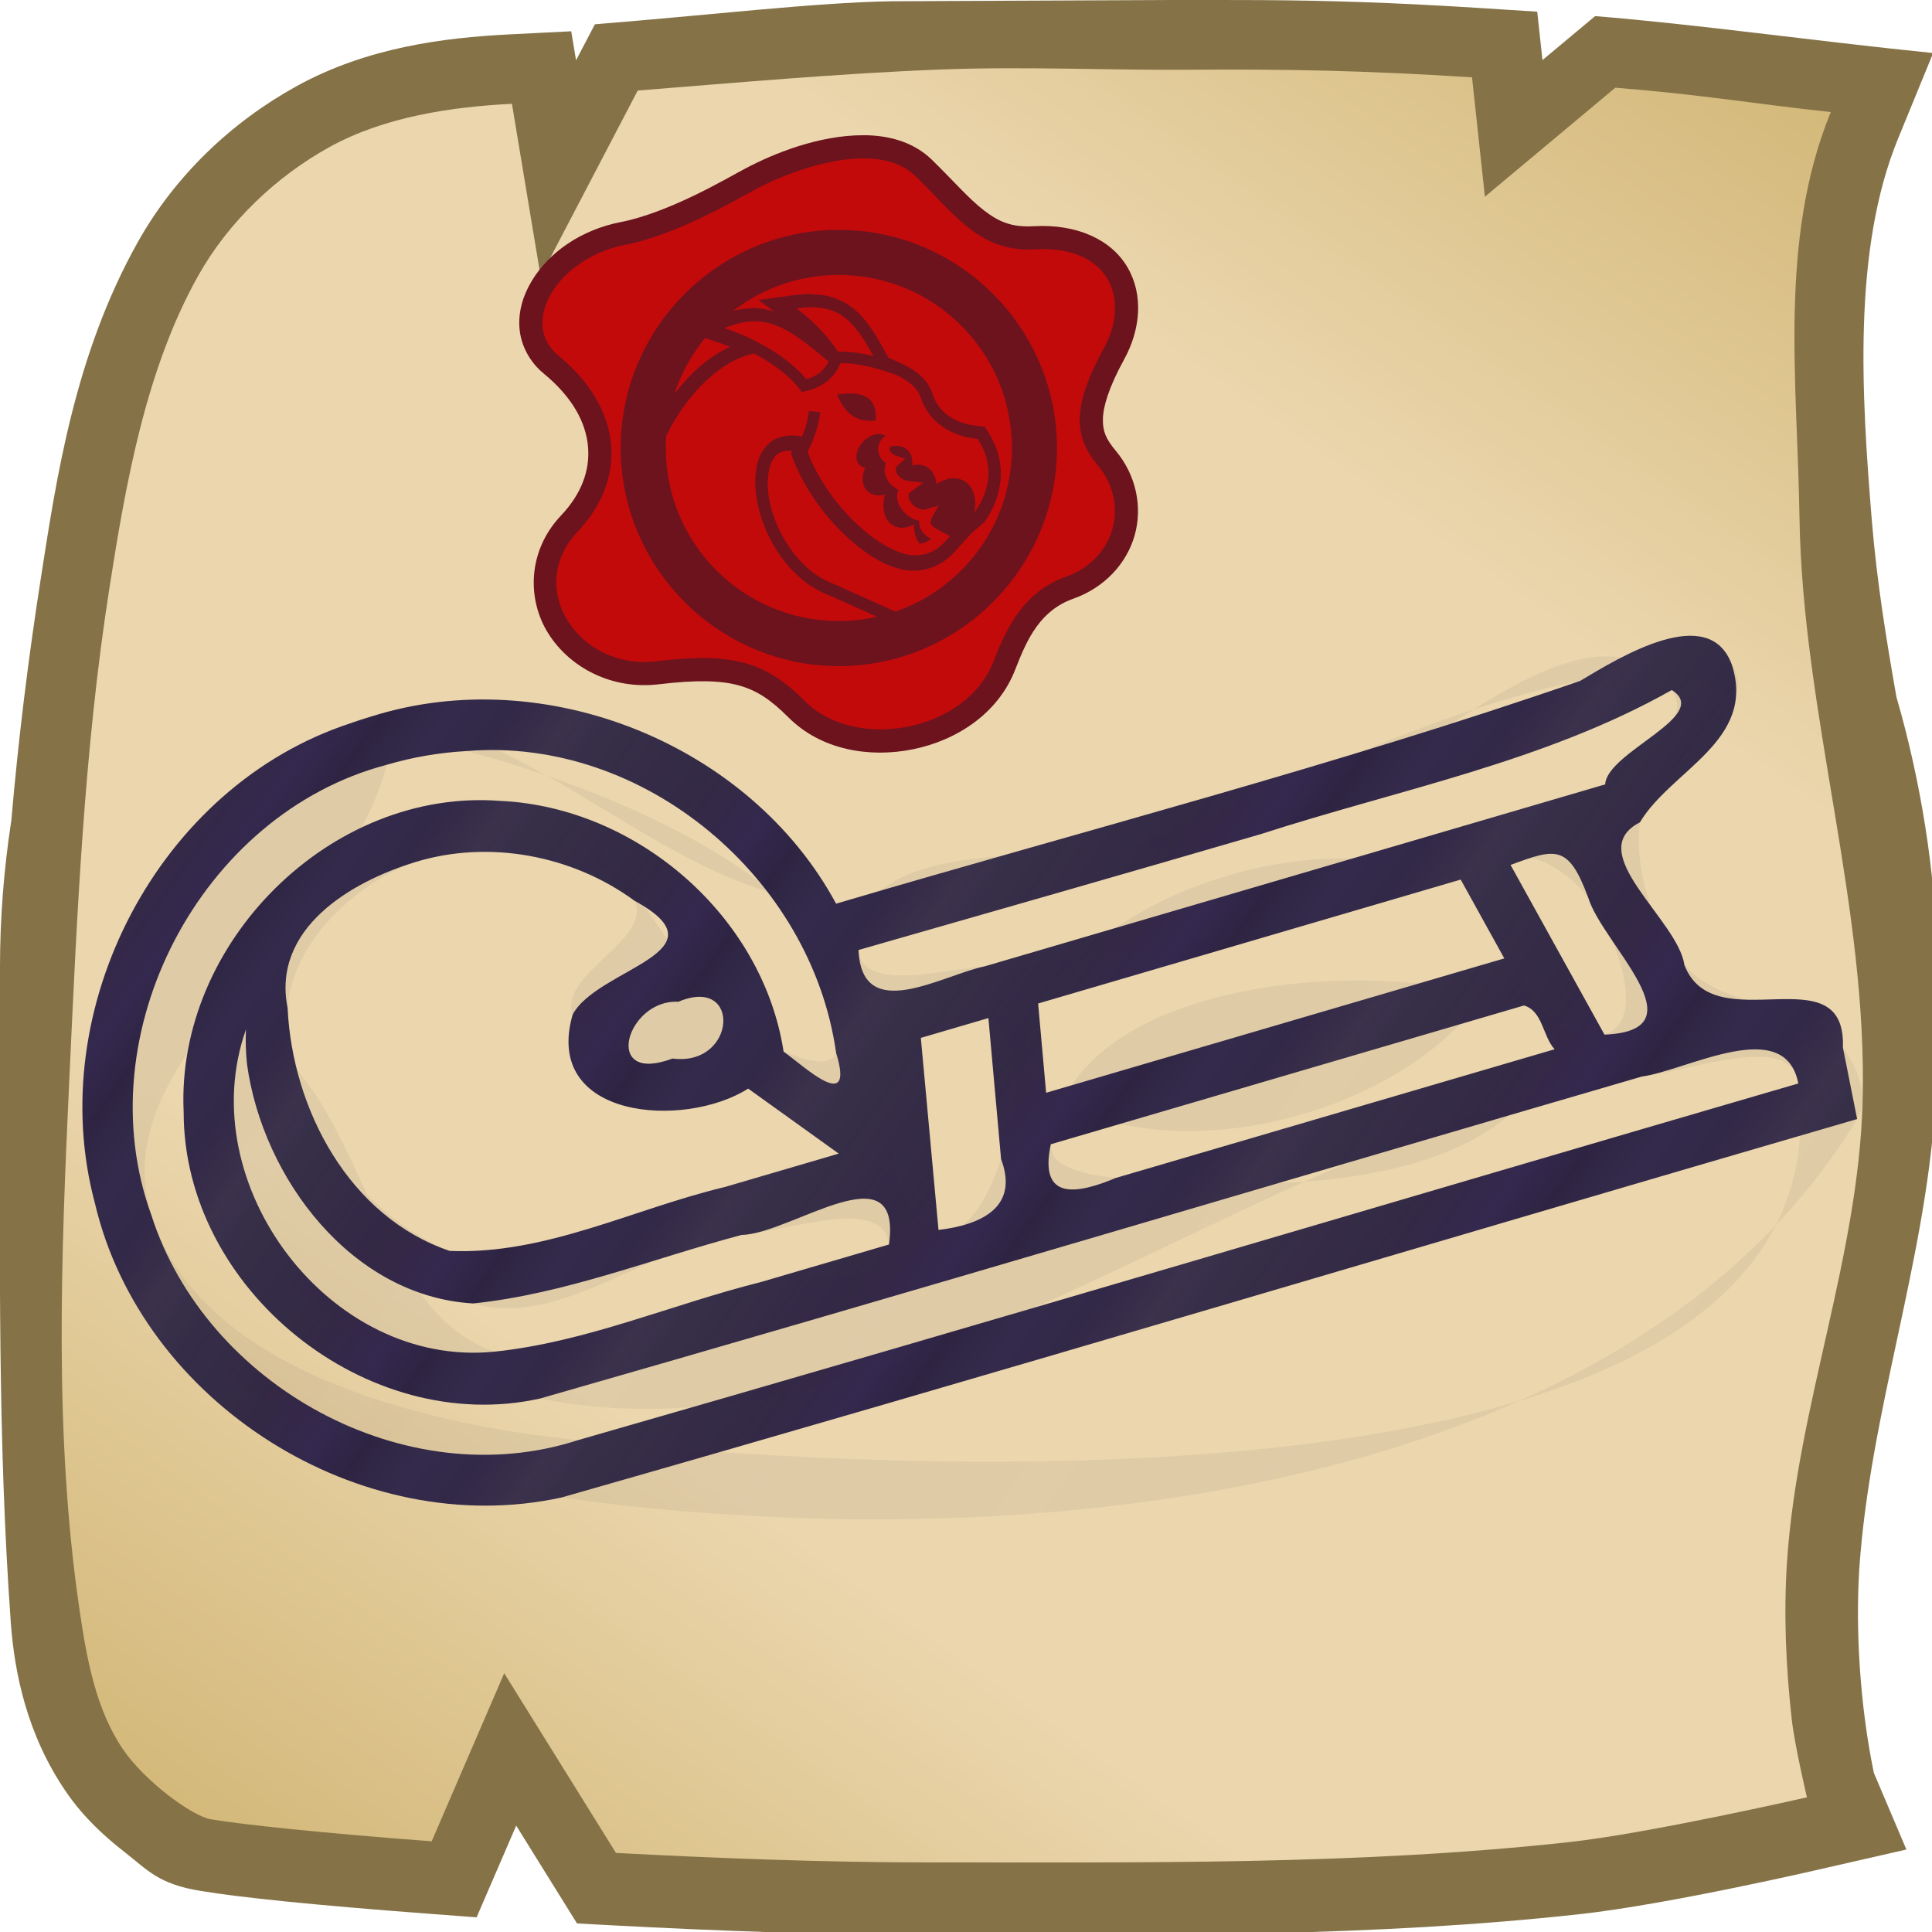<svg height="500" viewBox="0 0 132.292 132.292" width="500" xmlns="http://www.w3.org/2000/svg" xmlns:xlink="http://www.w3.org/1999/xlink"><linearGradient id="a"><stop offset="0" stop-color="#d3b879"/><stop offset=".25" stop-color="#ebd6ad"/><stop offset=".5" stop-color="#ebd6ad"/><stop offset=".75" stop-color="#ebd6ad"/><stop offset="1" stop-color="#d3b879"/></linearGradient><linearGradient id="b" gradientUnits="userSpaceOnUse" x1="116.132" x2="22.669" xlink:href="#a" y1="0" y2="132.292"/><linearGradient id="c" gradientUnits="userSpaceOnUse" spreadMethod="repeat" x1="-17.85" x2="5.027" y1="110.49" y2="126.856"><stop offset="0" stop-color="#2e2442"/><stop offset=".125" stop-color="#342a4b"/><stop offset=".25" stop-color="#322848"/><stop offset=".375" stop-color="#322947" stop-opacity=".95"/><stop offset=".5" stop-color="#322a46" stop-opacity=".98"/><stop offset=".75" stop-color="#2e2442" stop-opacity=".97"/><stop offset=".906" stop-color="#34284e"/><stop offset="1" stop-color="#2e2442"/></linearGradient><filter id="d" color-interpolation-filters="sRGB" height="1.006" width="1.006" x="-.003" y="-.003"><feGaussianBlur stdDeviation=".352"/></filter><filter id="e" color-interpolation-filters="sRGB" height="1.009" width="1.009" x="-.004" y="-.004"><feGaussianBlur stdDeviation=".123"/></filter><filter id="f" color-interpolation-filters="sRGB" height="1.055" width="1.027" x="-.013" y="-.027"><feGaussianBlur stdDeviation=".68"/></filter><path d="m250.471 499.983c51.835.039 104.538.441 157.504-5.348 23.527-2.571 63.666-11.943 63.666-11.943l20.957-4.789-8.406-19.797c-3.626-17.49-4.76-37.133-3.756-52.852 2.741-40.111 16.933-78.897 19.564-119.016.828-12.623.691-24.469.344-42.18-.347-17.711-3.704-41.244-10.317-63.953-2.609-14.831-5.05-29.754-6.35-45.516-2.711-32.883-4.959-70.153 6.762-98.752l9.072-22.131c-31.313-3.172-61.138-7.435-87.342-9.543l-13.605 11.365-1.35-12.51-15.117-.967c-21.868-1.39-38.846-1.919-56.314-2.025-5.823-.036-16.508-.027-22.639-.027l-72.837.327c-19.69.327-47.169 3.598-76.591 5.948l-4.609 8.811-.258.496-1.246-7.498-16.018.805c-16.981.856-36.821 3.38-54.957 13.381-16.734 9.228-31.341 23.054-40.965 40.189-16.466 29.318-21.106 61.291-25.148 87.197-3.249 20.824-5.799 41.628-7.584 62.336-1.944 12.576-2.924 25.282-2.933 38.008l.001 27.979c.014 46.729-.629 93.964 2.793 141.27.941 13.005 4.17 29.035 14.33 43.824 4.451 6.479 9.806 11.404 15.326 15.693 5.506 4.279 8.509 8.111 19.365 9.824 9.832 1.663 30.066 3.742 58.57 5.875l12.771.959 10.229-23.693 15.715 25.273 9.365.502c25.465 1.348 54.433 2.491 81.955 2.473z" fill="#857347" stroke-width="3.78" transform="scale(.265)"/><path d="m43.667 6.199-6.649 12.723-1.963-11.814c-4.152.209-8.735.888-12.484 2.956-3.665 2.021-6.931 5.135-8.988 8.796-3.594 6.399-4.968 14.212-6.101 21.472-1.724 11.049-2.209 22.267-2.729 33.439-.565 12.142-1.075 24.438.693 36.464.487 3.314 1.111 6.835 3.004 9.59 1.45 2.11 4.687 4.544 6.008 4.751 2.083.354 7.611.944 15.101 1.505l4.967-11.508 7.651 12.304c6.689.354 14.283.654 21.43.649 14.614-.01 29.291.201 43.819-1.387 5.496-.601 16.303-3.069 16.303-3.069s-.84-3.54-1.041-5.344c-.4-3.586-.562-7.22-.321-10.821.708-10.588 4.876-20.805 5.172-31.413.374-13.426-4.117-26.631-4.321-40.061-.141-9.278-1.441-19.011 2.143-27.756-5.568-.608-8.703-1.18-14.752-1.67l-8.932 7.465-.881-8.173c-7.611-.484-12.854-.566-19.284-.522-5.85.04-11.266-.236-17.112-.015-6.769.256-14.283.929-20.733 1.44z" fill="url(#b)" stroke-width="4.763"/><g><path d="m25.497 49.039c11.835-3.713 25.855 1.906 31.754 12.84 17.002-5.024 34.193-9.447 50.953-15.258 2.734-1.635 8.846-5.406 10.39-1.083 1.654 5.207-4.152 7.177-6.303 10.772-3.986 2.038 2.608 6.665 3.045 9.762 2.024 5.285 11.09-.898 10.856 5.661.324 1.631.649 3.262.973 4.893-29.585 8.609-59.102 17.467-88.73 25.917-13.752 2.993-28.735-6.456-31.941-20.175-3.559-13.272 4.343-28.552 17.513-32.845l.742-.253zm.977 3.332c-12.746 3.351-20.608 18.443-16.111 30.83 3.738 11.68 17.404 19.248 29.223 15.409 27.888-7.998 55.696-16.301 83.553-24.421-.919-4.712-7.577-.905-10.727-.47-25.148 7.331-50.248 14.836-75.43 22.044-11.861 2.631-24.417-7.459-24.406-19.624-.545-11.567 10.075-22.21 21.713-21.295 9.329.437 17.934 7.877 19.367 17.165 1.451 1.036 4.895 4.315 3.596.089-1.675-11.962-13.146-21.679-25.308-20.669-1.851.102-3.691.417-5.47.942zm1.954 6.662c-4.424 1.357-9.824 4.556-8.734 9.999.332 6.934 4.219 14.289 11.092 16.623 6.567.281 12.58-2.882 18.858-4.378 2.596-.761 5.192-1.523 7.788-2.284-2.067-1.484-4.135-2.968-6.202-4.452-4.376 2.782-14.08 2.097-12.02-5.062 1.656-3.173 10.702-4.285 4.225-7.808-4.243-3.111-9.956-4.188-15.006-2.638zm-11.584 11.455c-3.75 10.579 5.719 23.225 17.025 22.064 6.285-.653 12.148-3.243 18.246-4.768 2.919-.856 5.838-1.712 8.757-2.568.921-6.617-6.704-.718-10.095-.653-6.099 1.616-12.091 4.043-18.383 4.69-8.324-.487-14.406-8.591-15.479-16.377-.086-.792-.112-1.591-.071-2.387zm97.63-23.238c-8.712 4.918-18.682 6.808-28.121 9.858-9.179 2.682-18.374 5.306-27.566 7.942.216 5.132 5.714 1.72 8.63 1.122 14.165-4.154 28.33-8.308 42.496-12.462.115-2.234 7.349-4.709 4.561-6.46zm-68.029 21.346c-3.531-.194-5.284 5.716-.396 3.888 4.388.566 4.749-5.734.396-3.888zm24.639.117c.183 2.038.366 4.076.549 6.114 10.458-3.067 20.916-6.134 31.374-9.201-.996-1.799-1.992-3.598-2.987-5.397-9.645 2.828-19.291 5.656-28.936 8.485zm-8.031 2.355c.403 4.384.807 8.768 1.21 13.152 2.987-.359 5.514-1.584 4.285-4.852-.289-3.219-.578-6.438-.868-9.656-1.542.452-3.085.904-4.627 1.357zm40.381-11.842c2.144 3.873 4.288 7.747 6.432 11.62 6.755-.28-.15-6.182-1.116-9.386-1.354-3.66-2.222-3.378-5.316-2.234zm.923 9.623c-10.802 3.168-21.604 6.335-32.406 9.503-.851 3.986 1.93 3.36 4.47 2.302 10.01-2.936 20.021-5.871 30.031-8.807-.815-.874-.807-2.612-2.095-2.999z" fill="url(#c)"/><path d="m25.497 49.039c11.407.484 20.349 12.307 31.754 12.84 17.71.827 33.568-11.781 50.953-15.258 3.414-.683 8.503-4.01 10.39-1.083 2.254 3.497-5.832 6.639-6.303 10.772-.386 3.387.859 7.147 3.045 9.762 2.617 3.131 8.408 2.395 10.856 5.661.997 1.331 1.835 3.471.973 4.893-15.979 26.346-58.217 30.204-88.73 25.917-12.471-1.752-28.718-8.002-31.941-20.175-3.175-11.994 8.059-24.81 17.513-32.845.199-.169.494-.172.742-.253.249-.081.488-.242.749-.231zm.977 3.332c-2.765 11.261-19.56 19.759-16.111 30.83 3.275 10.514 18.266 14.305 29.223 15.409 28.87 2.909 87.035 4.385 83.553-24.421-.43-3.553-7.174-.899-10.727-.47-26.006 3.143-49.739 27.157-75.43 22.044-10.238-2.038-23.892-9.198-24.406-19.624-.499-10.125 11.579-21.039 21.713-21.295 8.624-.218 11.34 14.006 19.367 17.165 1.116.439 3.179 1.213 3.596.089 3.784-10.213-14.774-17.899-25.308-20.669-1.789-.471-4.278-.473-5.47.942-0.0 0 0 0 0 0zm1.954 6.662c-4.173 1.473-8.448 5.582-8.734 9.999-.431 6.647 4.898 14.17 11.092 16.623 6 2.376 12.616-2.74 18.858-4.378 2.617-.687 7.334.383 7.788-2.284.427-2.509-3.982-3.208-6.202-4.452-3.793-2.125-10.578-.961-12.02-5.062-.982-2.792 5.513-5.143 4.225-7.808-2.211-4.572-10.217-4.329-15.006-2.638zm-11.584 11.455c8.337 4.097 8.234 19.062 17.025 22.064 5.949 2.031 12.188-3.089 18.246-4.768 2.931-.813 9.091.455 8.757-2.568-.371-3.351-6.737-.965-10.095-.653-6.297.585-12.308 6.449-18.383 4.69-7.215-2.09-12.599-9.439-15.479-16.377-.305-.735-.626-1.816-.071-2.387 0-0.0 0-0.0 0 0zm97.63-23.238c-5.984-7.928-18.658 6.839-28.121 9.858-9.11 2.907-28.289-1.593-27.566 7.942.219 2.893 5.738 1.348 8.63 1.122 14.717-1.15 30.487-3.878 42.496-12.462 2.144-1.533 6.149-4.356 4.561-6.46zm-68.029 21.346-.396 3.888zm24.639.117c-1.152 1.691-1.142 4.962.549 6.114 9.007 6.135 27.231.879 31.374-9.201.782-1.902-1.085-4.616-2.987-5.397-9.297-3.822-23.278.177-28.936 8.485zm-8.031 2.355c-2.475 3.641-2.974 11.784 1.21 13.152 2.051.67 3.612-2.802 4.285-4.852 1.007-3.071 1.803-7.837-.868-9.656-1.328-.905-3.724.027-4.627 1.357zm40.381-11.842c-2.957 3.294 2.218 12.979 6.432 11.62 2.999-.967.78-6.87-1.116-9.386-1.157-1.535-4.032-3.664-5.316-2.234zm.923 9.623c-10.62-3.732-31.336-1.703-32.406 9.503-.159 1.669 2.802 2.143 4.47 2.302 10.385.992 26.573 1.035 30.031-8.807.404-1.15-.945-2.595-2.095-2.999z" fill="url(#c)" filter="url(#f)" opacity=".25"/><g stroke-width="3.148" transform="matrix(.318 0 0 .318 133.456 -14.611)"><path d="m-233.658 75.061c-.007-0-.013.002-.019.002-9.801-.033-19.586 4.045-25.453 7.139-2.164 1.141-6.144 3.469-11.113 5.861-4.969 2.392-10.809 4.743-15.711 5.691-8.621 1.667-15.498 6.523-19.209 12.67-1.855 3.073-2.938 6.566-2.654 10.18.284 3.614 2.124 7.229 5.199 9.756 6.306 5.181 9.108 10.644 9.559 15.74.45 5.097-1.375 10.163-5.822 14.863-7.207 7.618-7.35 18.064-2.717 25.406s13.66 12.143 23.828 10.92c8-.962 13.238-.84 17.146.234 3.909 1.074 6.87 3.042 10.754 6.924 6.993 6.988 17.367 8.74 26.744 6.846 9.377-1.894 18.384-7.646 22.072-17.201 2.619-6.784 5.458-12.727 12.521-15.238 6.74-2.395 11.486-7.613 13.189-13.656 1.703-6.043.357-12.891-4.096-18.219h-.002c-2.081-2.489-2.804-4.139-2.744-6.83.059-2.691 1.272-6.802 4.58-12.832 3.518-6.415 4.197-13.87.701-19.834-3.496-5.964-10.904-9.345-20.152-8.828-4.811.269-7.527-.94-10.758-3.416-3.23-2.476-6.652-6.46-11.188-10.883v-.002c-4.075-3.973-9.522-5.272-14.656-5.293zm-.041 9.975c.001 0.0.001-0.0.002 0 3.53.015 6.065.835 7.732 2.461 4.124 4.022 7.603 8.224 12.084 11.658 4.481 3.434 10.286 5.857 17.381 5.461 6.784-.379 9.655 1.634 10.99 3.912 1.335 2.278 1.398 5.912-.84 9.992-3.7 6.745-5.693 12.197-5.809 17.408-.115 5.211 2.019 9.803 5.064 13.447 2.458 2.941 2.974 6.186 2.148 9.117-.826 2.931-3.001 5.567-6.928 6.963h-.002c-11.082 3.94-15.666 13.746-18.484 21.045-2.169 5.619-8.003 9.654-14.742 11.016-6.739 1.361-13.756-.163-17.719-4.123-4.56-4.558-9.317-7.88-15.162-9.486s-12.395-1.554-20.98-.521c-6.417.772-11.636-2.273-14.201-6.338s-2.863-8.588 1.527-13.229c6.054-6.399 9.232-14.442 8.512-22.596s-5.265-16.083-13.16-22.57c-1.196-.982-1.505-1.753-1.59-2.83-.085-1.077.247-2.581 1.25-4.242 2.005-3.322 6.62-6.882 12.564-8.031 6.388-1.235 12.773-3.914 18.145-6.5 5.372-2.586 9.848-5.185 11.438-6.023 4.805-2.534 14.044-6.016 20.779-5.99z" fill="#6c131e" stroke-width="3.148"/><path d="m-233.678 80.048c-8.271-.033-17.788 3.75-23.126 6.565-3.754 1.979-16.913 9.855-28.203 12.039-14.565 2.816-22.986 16.835-14.445 23.854 14.202 11.668 14.693 26.785 4.192 37.885-11.597 12.258.307 29.942 16.892 27.947 16.585-1.995 23.579.144 32.023 8.583 10.956 10.948 34.781 6.55 40.639-8.624 2.719-7.042 6.43-14.915 15.503-18.141 10.667-3.791 13.847-15.709 6.937-23.978-5.127-6.134-5.718-12.484 1.29-25.259 5.756-10.494 1.232-22.179-14.8-21.283-11.907.665-17.046-7.264-25.706-15.709-2.871-2.8-6.863-3.86-11.195-3.877z" fill="#c20a0a" stroke-width="31.4"/><path d="m-239.052 95.443c-25.861 0-46.971 21.1-46.971 46.963 0 25.863 21.108 46.973 46.971 46.973 25.862 0 46.971-21.11 46.971-46.973 0-25.862-21.109-46.963-46.971-46.963z" fill="#6c131e" stroke-width="3.148"/><path d="m-239.052 105.151c-20.609 0-37.257 16.647-37.257 37.257 0 20.609 16.648 37.265 37.257 37.265 20.608 0 37.265-16.655 37.265-37.264 0-20.609-16.656-37.257-37.265-37.257z" fill="#c20a0a" stroke-width="31.4"/><path d="m-920.529 467.439c-5.589 1.055-11.31 2.761-17.285 5.223l-28.514 11.748 29.244 9.789c3.267 1.094 6.497 2.29 9.672 3.572-17.47 7.749-32.362 21.944-43.494 36.01-7.715 9.748-14.675 20.618-20.279 32.24l-.961 1.996-.152 2.211c-.239 3.487-.373 7.027-.373 10.617 0 84.087 68.227 152.342 152.314 152.342 11.539 0 22.789-1.287 33.604-3.715l33.656-7.559-69.568-31.293-.406-.146c-27.952-10.121-47.951-42.215-52.67-69.473-2.359-13.629-.622-25.449 3.113-31.566 3.181-5.209 6.959-7.811 15.545-7.104l-.822 2.236 1.557 4.039c8.9 23.099 23.903 44.201 40.604 60.449 16.7 16.248 34.732 28.041 52.916 30.49l.574.078.58.019c.691.024 1.354.005 2.01-.031 11.157.437 24.263-3.744 34.344-14.893l13.803-15.26 10.809-9.324c13.695-19.039 20.019-46.784 3.107-72.885l-3.023-4.668-5.539-.527c-19.538-1.857-32.27-12.071-36.529-25.645-4.103-13.076-15.354-20.644-27.186-25.918l-8.896-3.967-3.377-6.123c-8.033-14.566-15.583-26.768-26.814-35.123-6.377-4.744-14.098-8.057-22.959-9.553l-11.684-.898c-4.111.053-8.346.445-12.746 1.049l-27.918 3.828 12.482 9.268c-5.471-1.649-11.19-2.718-17.207-2.725z" fill="#6c131e" filter="url(#d)" stroke-width="3.148" transform="matrix(.265 0 0 .265 -16.707 -11.275)"/><path d="m-245.156 112.107c-.919.011-1.927.102-3.008.25 3.629 2.694 6.726 5.956 8.897 9.284.218 0 .436.002.653.006 2.378.051 4.671.383 7.005.948-2.066-3.746-3.941-6.606-6.246-8.321-1.819-1.353-3.957-2.128-6.913-2.166-.127-.002-.257-.002-.388 0zm-12.065 3.022c-.096-0-.192.001-.289.003-1.849.041-3.865.516-6.168 1.465 7.395 2.476 14.083 6.643 17.626 11.002 2.419-.675 3.875-1.937 4.799-3.793-4.575-3.868-8.224-6.763-11.84-7.978-1.338-.45-2.69-.699-4.128-.7zm-.027 6.948c-5.189.89-10.435 5.313-13.959 9.766-1.91 2.413-3.634 5.109-5.011 7.963-.059.859-.091 1.726-.091 2.601 0 20.609 16.648 37.264 37.257 37.264 2.827 0 5.579-.315 8.224-.909l-9.979-4.489c-17.591-6.369-22.746-37.446-6.17-34.338.768-1.864 1.306-3.689 1.45-5.458l2.452.201c-.222 2.711-1.162 5.329-2.373 7.89-.096.268-.194.543-.288.798 4.323 11.22 14.976 21.152 22.311 22.14.12.004.251 0.0.389-.011 2.24.136 4.72-.556 6.872-2.936l1.051-1.162-1.379-.745c-.857-.463-1.881-.934-2.391-1.438-.255-.252-.368-.457-.405-.684-.037-.227-.017-.556.294-1.129l1.405-2.587-2.828.819c-.83.24-2.278-.399-3.057-1.41-.39-.505-.58-1.041-.577-1.427.003-.387.095-.675.625-1.06l2.561-1.859-3.144-.358c-1.313-.15-2.155-.877-2.523-1.619-.369-.742-.304-1.327.181-1.752l1.607-1.406-2.022-.685c-.884-.3-1.355-.994-1.363-1.399-.004-.181.031-.351.242-.589 1.439-.315 2.798-.059 3.697.839.81.809 1.099 1.991.918 3.269 1.125-.297 2.236-.212 3.174.329 1.229.709 1.928 2.065 2.063 3.681 2.002-1.334 4.232-1.675 5.958-.68 2.036 1.174 2.812 3.885 2.212 6.812 3.158-4.391 4.552-9.967.739-15.853-6.151-.585-10.753-4.038-12.28-8.903-.662-2.108-2.801-3.774-5.528-4.989l-.01.028c-3.915-1.425-7.315-2.284-10.873-2.466l.01.021c-.302-.012-.601-.021-.89-.023-1.255 3.011-3.773 5.252-7.56 6.062l-.777.166-.471-.64c-1.871-2.544-5.427-5.324-9.741-7.644zm20.563 8.59c3.676-.01 5.907 1.529 5.54 5.851-4.718.446-6.836-2.196-8.302-5.612.988-.152 1.914-.236 2.762-.239zm6.372 8.735-.001.001c.488.009.94.131 1.318.37-.199.145-.381.3-.547.466-.691.69-1.065 1.596-1.047 2.467.024 1.227.694 2.262 1.669 2.97-.413 1.067-.323 2.298.185 3.32.502 1.009 1.388 1.879 2.541 2.422-.19.443-.312.904-.316 1.36-.008 1.107.445 2.112 1.089 2.947.894 1.16 2.22 2.098 3.689 2.357-.024.287-.027.57.018.843.138.848.594 1.535 1.103 2.038.449.444.947.776 1.422 1.052-.835.631-1.634.929-2.451 1.025-.858-1.045-1.278-2.512-1.239-4.14-1.549.813-3.187.942-4.491.19-1.931-1.114-2.553-3.822-1.736-6.625-1.492.365-2.913.121-3.842-.807-1.168-1.167-1.256-3.11-.408-4.996-.484-.081-.916-.285-1.254-.622-1.159-1.158-.76-3.434.892-5.084 1.032-1.031 2.31-1.574 3.405-1.553z" fill="#c20a0a" filter="url(#e)" stroke-width="19.157"/></g></g></svg>